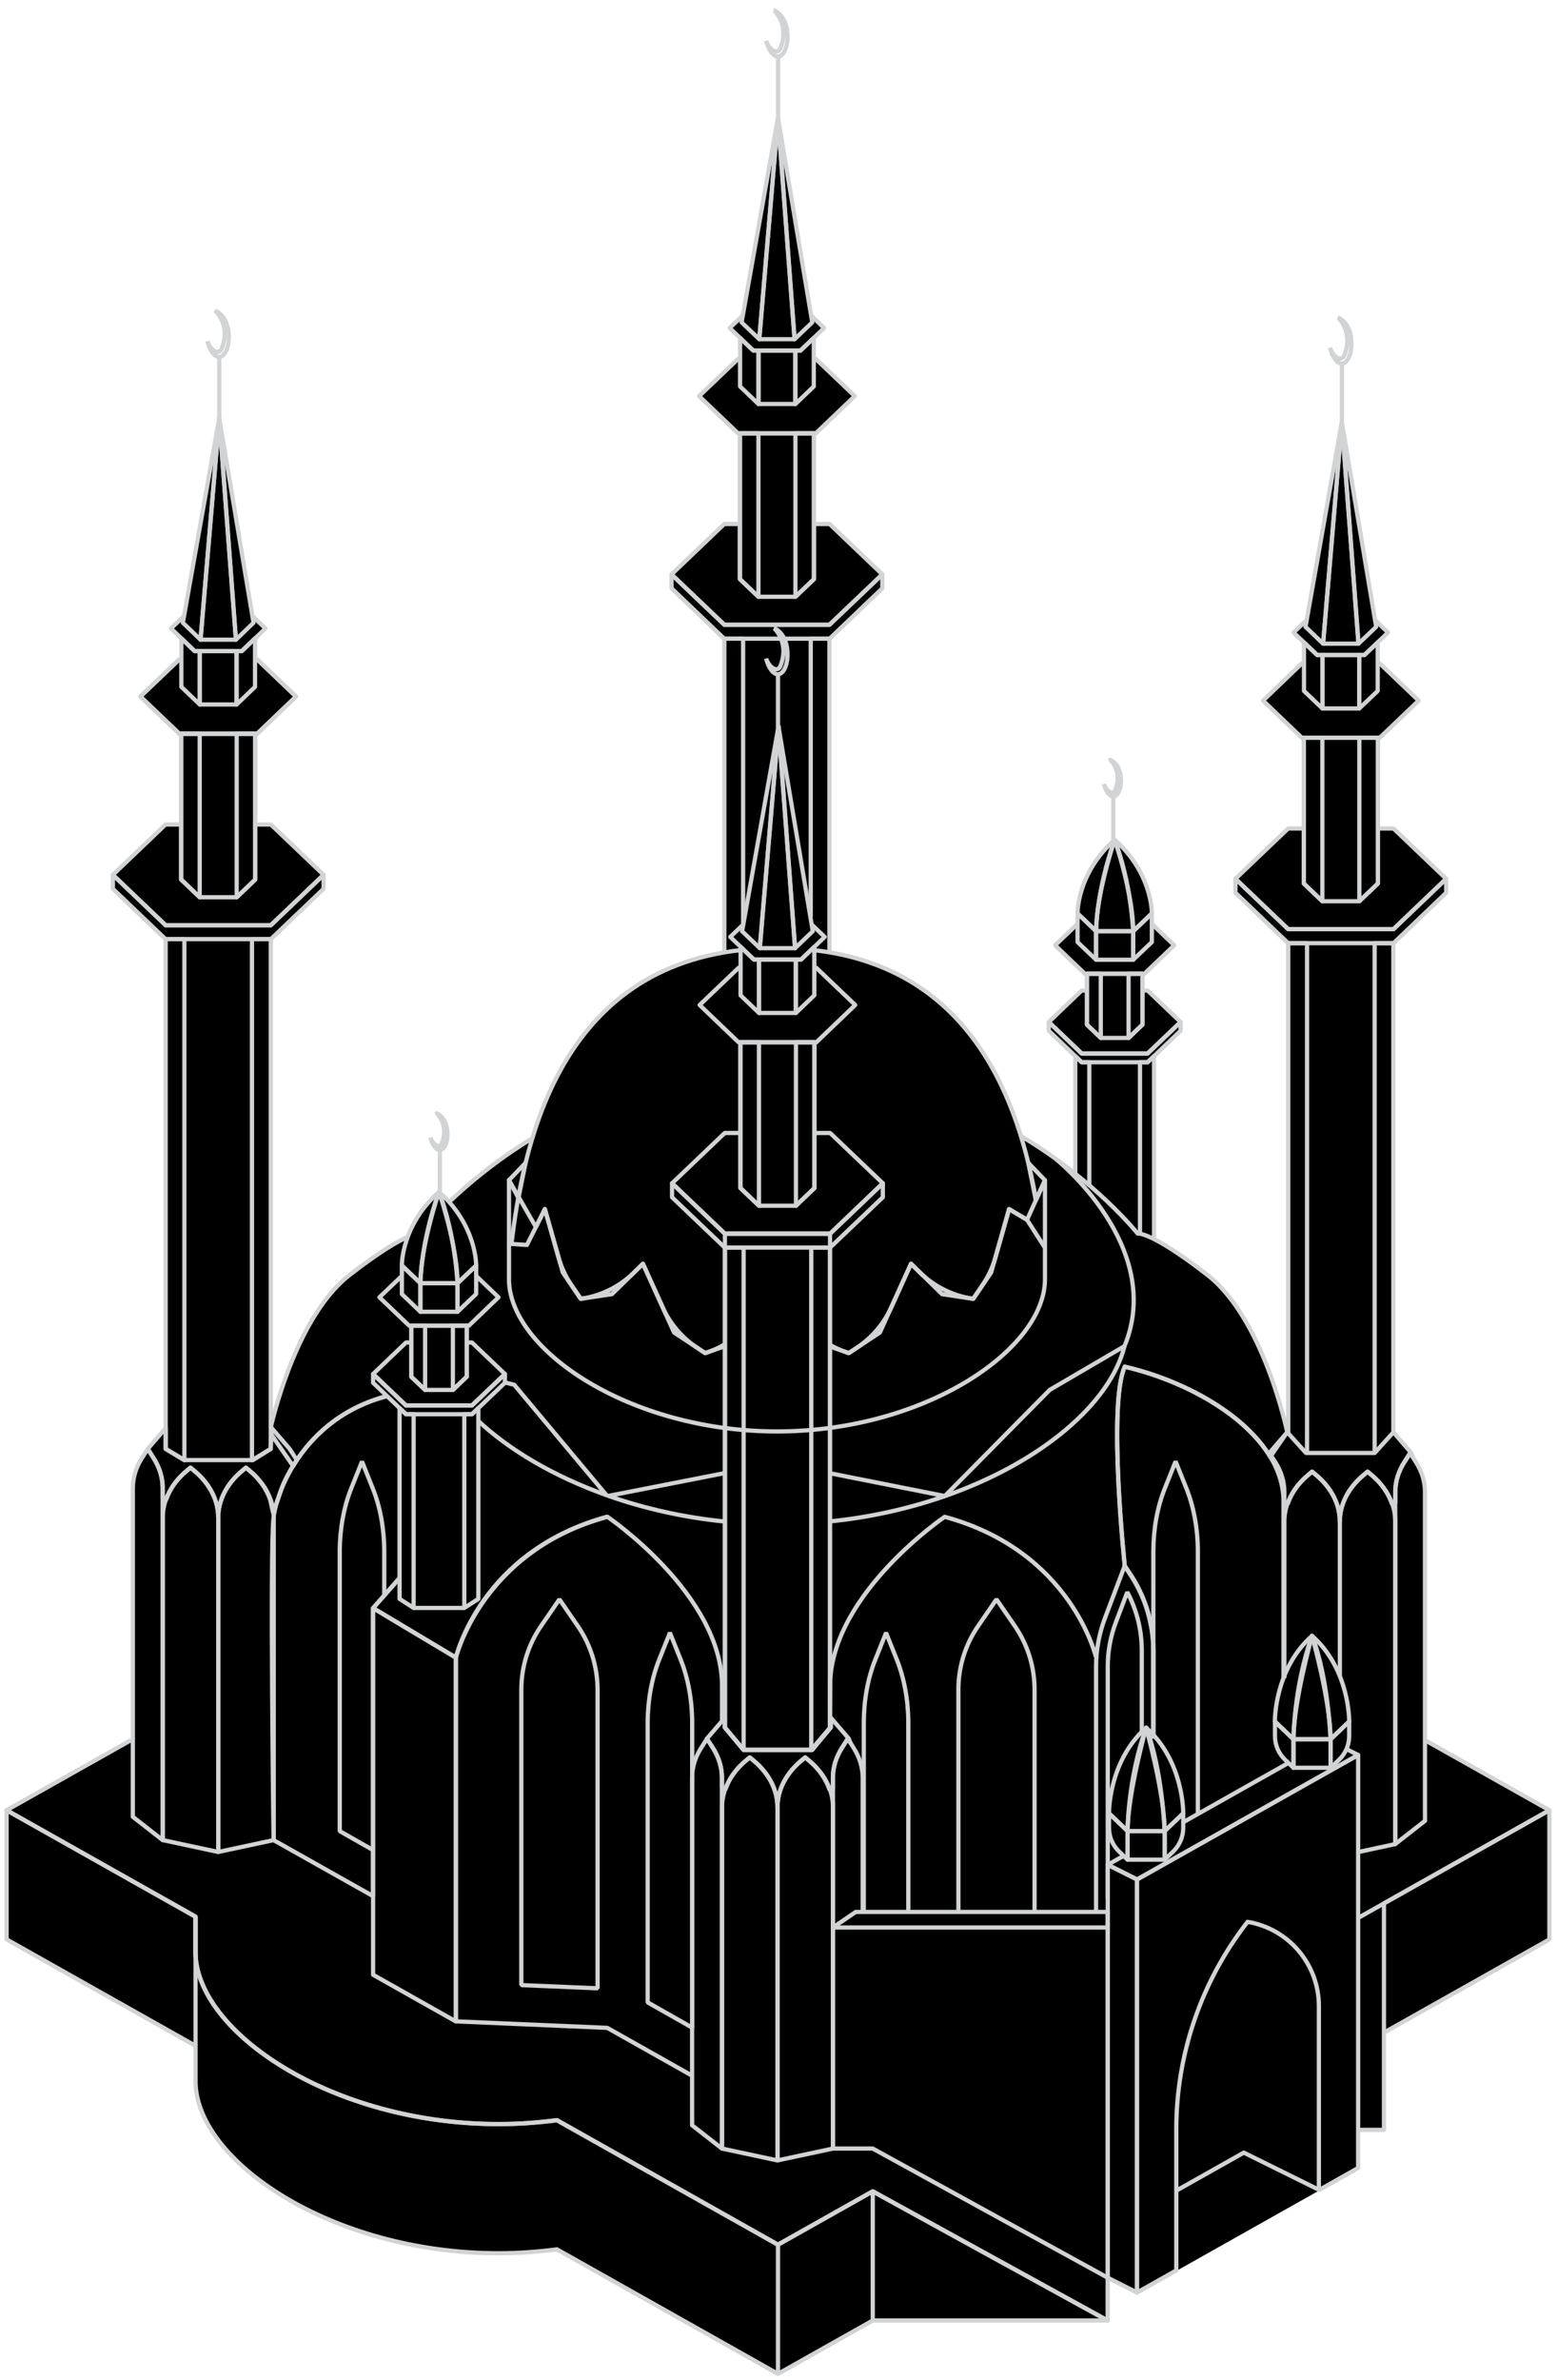 <svg viewBox="0 0 184 281" fill="none" xmlns="http://www.w3.org/2000/svg">
<path d="M183.1 213.73L168.41 205.47V176.16C168.41 174.93 168.04 173.72 167.33 172.62L166.95 172.02L166.77 171.55L164.66 169.1V111.35H164.68L170.91 105.41V103.76L164.68 97.82H162.83V87.11H163.05L167.65 82.72L163.05 78.33H162.81V75.85L164.04 74.68L162.5 73.21L158.58 49.84L154.43 73.2L152.88 74.68L154.11 75.85V78.33H153.87L149.27 82.72L153.87 87.11H154.09V97.82H152.24L146.01 103.76V105.41L152.24 111.35H152.26V169.23L152.14 169.1C152.14 169.1 149.4 155.72 142.69 150.52C139.62 148.14 137.65 146.93 136.4 146.3V125.41V124.69L136.28 124.81L139.54 121.7V120.67L135.65 116.95H135.03V114.97H135.27L138.79 111.61L136.14 109.08V107.85C136.14 107.85 136.24 103.15 131.75 99.15C127.26 103.15 127.36 107.85 127.36 107.85V109.08L124.71 111.61L128.23 114.97H128.47V116.95H127.85L123.96 120.67V121.7L127.27 124.86L127.1 124.7V125.42V138.6C126.4 138.04 125.64 137.47 124.85 136.89C124.82 136.87 124.81 136.85 124.81 136.85V136.86C123.54 135.95 122.17 135.03 120.68 134.15C117.76 124.69 111.67 114.78 98.06 112.47V75.42H98.08L104.31 69.48V67.83L98.08 61.89H96.23V51.18H96.45L101.05 46.79L96.45 42.4H96.21V39.92L97.44 38.75L95.9 37.28L91.98 13.91L87.83 37.27L86.28 38.75L87.51 39.92V42.4H87.27L82.67 46.79L87.27 51.18H87.49V61.89H85.64L79.41 67.83V69.48L85.64 75.42H85.66V112.47C71.94 114.8 65.86 124.88 62.96 134.42C58.73 137 55.4 139.79 53.13 141.94C52.77 141.53 52.38 141.12 51.93 140.72C49.91 142.52 48.83 144.45 48.24 146.04C47.06 146.55 44.97 147.74 41.38 150.53C35.48 155.1 32.65 165.99 32.05 168.56V110.89H32.07L38.3 104.95V103.3L32.07 97.36H30.22V86.65H30.44L35.04 82.26L30.44 77.87H30.2V75.39L31.43 74.22L29.89 72.75L25.97 49.38L21.82 72.74L20.27 74.22L23.06 76.88L21.5 75.39V77.87H21.26L16.66 82.26L21.26 86.65H21.48V97.36H19.63L13.4 103.3V104.95L19.63 110.89H19.65V168.64L17.54 171.09L16.86 172.16C16.15 173.27 15.78 174.48 15.78 175.7V205.34L0.85 213.74V229L23.18 241.57V245.75C23.18 255.11 39.21 266.06 58.99 266.06C61.35 266.06 63.66 265.89 65.9 265.6L92.02 280.3L103.22 274H130.99V268.95L134.46 270.69L160.59 255.99V251.49H163.64V240.01L183.18 229.01V213.73H183.1Z" fill="currentColor"/>
<path d="M91.939 265.03V280.28" stroke="#D1D3D4" stroke-width="0.5" stroke-miterlimit="10" stroke-linejoin="bevel"/>
<path d="M103.139 258.72V273.98" stroke="#D1D3D4" stroke-width="0.5" stroke-miterlimit="10" stroke-linejoin="bevel"/>
<path d="M23.109 226.3V241.56" stroke="#D1D3D4" stroke-width="0.5" stroke-miterlimit="10" stroke-linejoin="bevel"/>
<path d="M26.22 41.11C25.93 41.86 25.31 41.52 24.94 41.08C24.64 40.72 24.51 40.28 24.51 40.28C24.78 41.41 25.4 42.22 25.97 42.14C26.66 42.04 27.16 40.79 27.01 39.28C26.86 37.77 26.11 36.98 25.42 36.68C25.43 36.69 27.29 38.31 26.22 41.11Z" stroke="#D1D3D4" stroke-width="0.5" stroke-miterlimit="10" stroke-linejoin="bevel"/>
<path d="M25.91 49.36V42.14" stroke="#D1D3D4" stroke-width="0.5" stroke-miterlimit="10" stroke-linejoin="bevel"/>
<path d="M92.249 78.58C91.959 79.33 91.339 78.99 90.969 78.55C90.669 78.19 90.539 77.75 90.539 77.75C90.809 78.88 91.429 79.69 91.999 79.61C92.689 79.51 93.189 78.26 93.039 76.75C92.889 75.24 92.139 74.45 91.449 74.15C91.469 74.16 93.319 75.78 92.249 78.58Z" stroke="#D1D3D4" stroke-width="0.5" stroke-miterlimit="10" stroke-linejoin="bevel"/>
<path d="M91.939 86.83V79.62" stroke="#D1D3D4" stroke-width="0.5" stroke-miterlimit="10" stroke-linejoin="bevel"/>
<path d="M92.249 5.64C91.959 6.39 91.339 6.05 90.969 5.61C90.669 5.25 90.539 4.81 90.539 4.81C90.809 5.94 91.429 6.75 91.999 6.67C92.689 6.57 93.189 5.32 93.039 3.81C92.889 2.3 92.139 1.51 91.449 1.21C91.469 1.21 93.319 2.84 92.249 5.64Z" stroke="#D1D3D4" stroke-width="0.5" stroke-miterlimit="10" stroke-linejoin="bevel"/>
<path d="M91.949 13.89V6.67" stroke="#D1D3D4" stroke-width="0.5" stroke-miterlimit="10" stroke-linejoin="bevel"/>
<path d="M158.89 41.89C158.6 42.64 157.98 42.3 157.61 41.86C157.31 41.5 157.18 41.06 157.18 41.06C157.45 42.19 158.07 43 158.64 42.92C159.33 42.82 159.83 41.57 159.68 40.06C159.53 38.55 158.78 37.76 158.09 37.46C158.11 37.47 159.96 39.09 158.89 41.89Z" stroke="#D1D3D4" stroke-width="0.5" stroke-miterlimit="10" stroke-linejoin="bevel"/>
<path d="M158.58 50.14V42.92" stroke="#D1D3D4" stroke-width="0.5" stroke-miterlimit="10" stroke-linejoin="bevel"/>
<path d="M131.819 93.22C131.589 93.82 131.089 93.55 130.799 93.2C130.559 92.91 130.459 92.56 130.459 92.56C130.669 93.46 131.159 94.1 131.619 94.04C132.169 93.96 132.569 92.97 132.449 91.77C132.329 90.57 131.739 89.94 131.189 89.71C131.189 89.7 132.669 91 131.819 93.22Z" stroke="#D1D3D4" stroke-width="0.5" stroke-miterlimit="10" stroke-linejoin="bevel"/>
<path d="M131.568 99.78V94.04" stroke="#D1D3D4" stroke-width="0.5" stroke-miterlimit="10" stroke-linejoin="bevel"/>
<path d="M52.229 134.96C51.999 135.56 51.499 135.29 51.209 134.94C50.969 134.65 50.869 134.3 50.869 134.3C51.079 135.2 51.569 135.84 52.029 135.78C52.579 135.7 52.979 134.71 52.859 133.51C52.739 132.31 52.149 131.68 51.599 131.45C51.599 131.44 53.079 132.73 52.229 134.96Z" stroke="#D1D3D4" stroke-width="0.5" stroke-miterlimit="10" stroke-linejoin="bevel"/>
<path d="M51.978 141.52V135.78" stroke="#D1D3D4" stroke-width="0.5" stroke-miterlimit="10" stroke-linejoin="bevel"/>
<path d="M103.139 258.72L130.909 273.98H103.139L91.939 280.28L65.819 265.58C63.579 265.87 61.279 266.04 58.919 266.04C39.139 266.04 23.109 255.09 23.109 245.73V241.55L0.779 228.98V213.72L23.109 226.29V230.47C23.109 239.83 39.139 250.78 58.919 250.78C61.279 250.78 63.589 250.61 65.819 250.32L91.939 265.02L103.139 258.72Z" stroke="#D1D3D4" stroke-width="0.5" stroke-miterlimit="10" stroke-linejoin="round"/>
<path d="M163.55 239.99L183.1 228.99V213.73L160.5 226.45" stroke="#D1D3D4" stroke-width="0.5" stroke-miterlimit="10" stroke-linejoin="round"/>
<path d="M168.41 205.47L183.1 213.73L163.55 224.73V251.47H160.5" stroke="#D1D3D4" stroke-width="0.5" stroke-miterlimit="10" stroke-linejoin="round"/>
<path d="M15.46 205.47L0.77 213.74L23.099 226.31V230.49C23.099 239.85 39.13 250.8 58.91 250.8C61.27 250.8 63.58 250.63 65.81 250.34L91.93 265.04L103.13 258.74L130.9 274V268.95" stroke="#D1D3D4" stroke-width="0.5" stroke-miterlimit="10" stroke-linejoin="round"/>
<path d="M47.219 186.32L44.079 189.88V223.87L32.329 217.26C32.329 217.26 31.879 182.68 32.329 179.16C32.779 175.67 36.139 167.37 45.699 164.84" stroke="#D1D3D4" stroke-width="0.5" stroke-miterlimit="10" stroke-linejoin="round"/>
<path d="M45.41 188.51V183.21C45.41 180.54 44.94 177.93 44.05 175.73L42.78 172.56L41.51 175.73C40.63 177.93 40.15 180.54 40.15 183.21V216.2L44.09 218.44" stroke="#D1D3D4" stroke-width="0.5" stroke-miterlimit="10" stroke-linejoin="bevel"/>
<path d="M151.679 198.14C151.679 188.73 151.679 179.03 151.679 177.28C151.679 169.59 141.979 163.47 132.919 161.36C130.899 165.84 132.919 184.88 132.919 184.88L133.659 186C135.389 188.64 136.309 191.72 136.309 194.87V204.9" stroke="#D1D3D4" stroke-width="0.5" stroke-miterlimit="10" stroke-linejoin="round"/>
<path d="M47.22 186.32L45.29 188.51L44.09 189.87L53.87 195.71C54.37 193.91 58.01 182.82 71.76 179.09" stroke="#D1D3D4" stroke-width="0.5" stroke-miterlimit="10" stroke-linejoin="round"/>
<path d="M32 169.28L34.64 173.1C36.65 169.78 40.11 166.32 45.71 164.84" stroke="#D1D3D4" stroke-width="0.5" stroke-miterlimit="10" stroke-linejoin="round"/>
<path d="M48.181 146.04C47.001 146.56 44.9 147.76 41.32 150.53C35.39 155.13 32.56 166.1 31.98 168.6" stroke="#D1D3D4" stroke-width="0.5" stroke-miterlimit="10" stroke-linejoin="round"/>
<path d="M62.9 134.4C58.67 136.97 55.35 139.76 53.08 141.92" stroke="#D1D3D4" stroke-width="0.5" stroke-miterlimit="10" stroke-linejoin="round"/>
<path d="M136.06 192.12C135.68 189.95 134.88 187.87 133.66 186.01L132.92 184.89C132.92 184.89 130.9 165.85 132.92 161.37C139.79 162.96 147.01 166.87 150.11 172.01L152.12 169.1C152.12 169.1 149.38 155.72 142.67 150.52C135.96 145.32 134.45 145.65 134.45 145.65C134.45 145.65 129.45 139.37 120.65 134.13" stroke="#D1D3D4" stroke-width="0.5" stroke-miterlimit="10" stroke-linejoin="round"/>
<path d="M88 206.61H92H95.99L98.08 204.01L98.11 198.39C98.67 187.88 111.64 179.09 111.64 179.09C126.65 183.15 129.53 195.7 129.53 195.71" stroke="#D1D3D4" stroke-width="0.5" stroke-miterlimit="10" stroke-linejoin="round"/>
<path d="M87.439 61.87H85.589L79.359 67.82L85.589 73.76H98.039L104.269 67.82L98.039 61.87H96.189" stroke="#D1D3D4" stroke-width="0.5" stroke-miterlimit="10" stroke-linejoin="round"/>
<path d="M87.439 51.16V68.38L89.629 70.46H93.999L96.189 68.38V51.16H87.439Z" stroke="#D1D3D4" stroke-width="0.5" stroke-miterlimit="10" stroke-linejoin="round"/>
<path d="M85.6 112.45V75.41H87.82V109.24" stroke="#D1D3D4" stroke-width="0.5" stroke-miterlimit="10" stroke-linejoin="round"/>
<path d="M95.809 108.25V75.41H98.019V112.45" stroke="#D1D3D4" stroke-width="0.5" stroke-miterlimit="10" stroke-linejoin="round"/>
<path d="M87.439 68.38V51.16H89.629V70.46L87.439 68.38Z" stroke="#D1D3D4" stroke-width="0.5" stroke-miterlimit="10" stroke-linejoin="round"/>
<path d="M94 70.46V51.16H96.19V68.38L94 70.46Z" stroke="#D1D3D4" stroke-width="0.5" stroke-miterlimit="10" stroke-linejoin="round"/>
<path d="M104.269 67.82L98.019 73.76H85.599L79.359 67.82V69.46L85.589 75.41H98.039L104.269 69.46V67.82Z" stroke="#D1D3D4" stroke-width="0.5" stroke-miterlimit="10" stroke-linejoin="round"/>
<path d="M87.459 42.38H87.219L82.619 46.77L87.219 51.16H96.409L101.009 46.77L96.409 42.38H96.169" stroke="#D1D3D4" stroke-width="0.5" stroke-miterlimit="10" stroke-linejoin="round"/>
<path d="M87.779 37.25L86.228 38.73L89.019 41.39H94.599L97.388 38.73L95.859 37.26" stroke="#D1D3D4" stroke-width="0.5" stroke-miterlimit="10" stroke-linejoin="round"/>
<path d="M89.728 40.05L91.939 13.89L93.899 40.05H89.728Z" stroke="#D1D3D4" stroke-width="0.5" stroke-miterlimit="10" stroke-linejoin="round"/>
<path d="M87.639 38.06L91.939 13.89L89.729 40.05L87.639 38.06Z" stroke="#D1D3D4" stroke-width="0.5" stroke-miterlimit="10" stroke-linejoin="round"/>
<path d="M95.99 38.06L93.9 40.05L91.939 13.89L95.99 38.06Z" stroke="#D1D3D4" stroke-width="0.5" stroke-miterlimit="10" stroke-linejoin="round"/>
<path d="M89.639 47.71V41.39H89.019L87.459 39.9V45.63L89.639 47.71Z" stroke="#D1D3D4" stroke-width="0.5" stroke-miterlimit="10" stroke-linejoin="round"/>
<path d="M93.99 47.71V41.39H94.6L96.17 39.9V45.63L93.99 47.71Z" stroke="#D1D3D4" stroke-width="0.5" stroke-miterlimit="10" stroke-linejoin="round"/>
<path d="M93.989 41.39H89.639V47.7H93.989V41.39Z" stroke="#D1D3D4" stroke-width="0.5" stroke-miterlimit="10" stroke-linejoin="round"/>
<path d="M127.07 138.63V124.69L127.83 125.42H128.73V139.91" stroke="#D1D3D4" stroke-width="0.5" stroke-miterlimit="10" stroke-linejoin="round"/>
<path d="M134.719 145.66V125.42H135.619L136.379 124.69V146.31" stroke="#D1D3D4" stroke-width="0.5" stroke-miterlimit="10" stroke-linejoin="round"/>
<path d="M128.449 120.98V114.97H130.089V122.55L128.449 120.98Z" stroke="#D1D3D4" stroke-width="0.5" stroke-miterlimit="10" stroke-linejoin="round"/>
<path d="M133.369 122.55V114.97H135.009V120.98L133.369 122.55Z" stroke="#D1D3D4" stroke-width="0.5" stroke-miterlimit="10" stroke-linejoin="round"/>
<path d="M128.439 116.95H127.829L123.939 120.67L127.829 124.39H135.62L139.52 120.67L135.62 116.95H135.01" stroke="#D1D3D4" stroke-width="0.5" stroke-miterlimit="10" stroke-linejoin="round"/>
<path d="M139.52 120.67L135.609 124.39H127.839L123.939 120.67V121.7L127.829 125.42H135.62L139.52 121.7V120.67Z" stroke="#D1D3D4" stroke-width="0.5" stroke-miterlimit="10" stroke-linejoin="round"/>
<path d="M128.449 114.97V120.98L130.089 122.55H133.369L135.009 120.98V114.97H128.449Z" stroke="#D1D3D4" stroke-width="0.5" stroke-miterlimit="10" stroke-linejoin="round"/>
<path d="M127.339 109.08L124.689 111.61L128.209 114.97H135.24L138.76 111.61L136.12 109.08" stroke="#D1D3D4" stroke-width="0.5" stroke-miterlimit="10" stroke-linejoin="round"/>
<path d="M129.53 113.32V109.95L127.34 107.85V111.23L129.53 113.32Z" stroke="#D1D3D4" stroke-width="0.5" stroke-miterlimit="10" stroke-linejoin="round"/>
<path d="M133.919 109.95H129.529V113.32H133.919V109.95Z" stroke="#D1D3D4" stroke-width="0.5" stroke-miterlimit="10" stroke-linejoin="round"/>
<path d="M127.34 107.85C127.34 107.85 127.24 103.15 131.73 99.15C131.73 99.15 129.54 105.57 129.54 109.94L127.34 107.85Z" stroke="#D1D3D4" stroke-width="0.5" stroke-miterlimit="10" stroke-linejoin="round"/>
<path d="M136.12 107.85C136.12 107.85 136.22 103.15 131.73 99.15C131.73 99.15 133.921 105.57 133.921 109.94L136.12 107.85Z" stroke="#D1D3D4" stroke-width="0.5" stroke-miterlimit="10" stroke-linejoin="round"/>
<path d="M133.92 113.32V109.95L136.12 107.85V111.23L133.92 113.32Z" stroke="#D1D3D4" stroke-width="0.5" stroke-miterlimit="10" stroke-linejoin="round"/>
<path d="M129.529 109.95C129.529 109.95 129.529 105.29 131.719 99.16C133.659 104.09 133.909 109.95 133.909 109.95H129.529Z" stroke="#D1D3D4" stroke-width="0.5" stroke-miterlimit="10" stroke-linejoin="round"/>
<path d="M44.09 233.16L53.87 238.67V195.71L44.09 189.87V233.16Z" stroke="#D1D3D4" stroke-width="0.5" stroke-miterlimit="10" stroke-linejoin="round"/>
<path d="M136.299 205.29V183.2C136.299 180.53 136.769 177.92 137.659 175.72L138.929 172.55L140.199 175.72C141.079 177.92 141.559 180.53 141.559 183.2V214.17" stroke="#D1D3D4" stroke-width="0.5" stroke-miterlimit="10" stroke-linejoin="bevel"/>
<path d="M98.07 158.98L100.3 159.76L103.98 157.33L107.66 149.21L111.33 152.8L115.01 153.35L117.13 150.24L119.25 142.76L121.37 144.02L123.43 147.23L123.19 146.84" stroke="#D1D3D4" stroke-width="0.5" stroke-miterlimit="10" stroke-linejoin="round"/>
<path d="M87.499 112.18C65.49 114.65 61.76 136.06 60.44 146.87L62.27 146.99L64.389 142.76L66.51 150.24L68.629 153.35L72.31 152.8L75.98 149.21L79.659 157.33L83.34 159.76L85.67 158.94" stroke="#D1D3D4" stroke-width="0.5" stroke-miterlimit="10" stroke-linejoin="round"/>
<path d="M122.44 141.71C120.45 130.38 115.06 114.35 96.231 112.19" stroke="#D1D3D4" stroke-width="0.5" stroke-miterlimit="10" stroke-linejoin="round"/>
<path d="M85.67 158.72C85.05 159.08 84.39 159.39 83.7 159.63L83.33 159.76L82.37 159.12C80.6 157.95 79.19 156.3 78.32 154.37L75.98 149.21L74.91 150.26C73.22 151.91 71.05 152.99 68.71 153.34L68.63 153.35L67.54 151.75C66.86 150.75 66.34 149.65 66.01 148.48L64.39 142.76L63.33 144.88L60.15 139.35V151.04C60.15 159.32 74.33 169.01 91.82 169.01C109.31 169.01 123.49 159.32 123.49 151.04V139.35L121.37 144.02L119.25 142.76L117.63 148.48C117.3 149.64 116.78 150.75 116.1 151.75L115.01 153.35L114.93 153.34C112.59 152.99 110.42 151.91 108.73 150.26L107.66 149.21L105.32 154.37C104.44 156.3 103.04 157.95 101.27 159.12L100.31 159.76L99.94 159.63C99.31 159.41 98.71 159.14 98.14 158.82" stroke="#D1D3D4" stroke-width="0.5" stroke-miterlimit="10" stroke-linejoin="round"/>
<path d="M21.41 97.351H19.56L13.34 103.291L19.56 109.241H32.01L38.24 103.291L32.01 97.351H30.16" stroke="#D1D3D4" stroke-width="0.5" stroke-miterlimit="10" stroke-linejoin="round"/>
<path d="M38.24 103.291L32 109.241H19.58L13.34 103.291V104.941L19.56 110.881H32.01L38.24 104.941V103.291Z" stroke="#D1D3D4" stroke-width="0.5" stroke-miterlimit="10" stroke-linejoin="round"/>
<path d="M19.58 171.08V110.88H21.79V172.4L19.58 171.08Z" stroke="#D1D3D4" stroke-width="0.5" stroke-miterlimit="10" stroke-linejoin="round"/>
<path d="M29.779 172.4V110.88H31.999V171.08L29.779 172.4Z" stroke="#D1D3D4" stroke-width="0.5" stroke-miterlimit="10" stroke-linejoin="round"/>
<path d="M21.41 86.63V103.85L23.6 105.94H27.97L30.16 103.85V86.63H21.41Z" stroke="#D1D3D4" stroke-width="0.5" stroke-miterlimit="10" stroke-linejoin="round"/>
<path d="M21.41 103.85V86.63H23.6V105.94L21.41 103.85Z" stroke="#D1D3D4" stroke-width="0.5" stroke-miterlimit="10" stroke-linejoin="round"/>
<path d="M27.971 105.94V86.63H30.161V103.85L27.971 105.94Z" stroke="#D1D3D4" stroke-width="0.5" stroke-miterlimit="10" stroke-linejoin="round"/>
<path d="M21.19 77.851L16.59 82.241L21.19 86.631H30.39L34.98 82.241L30.39 77.851" stroke="#D1D3D4" stroke-width="0.5" stroke-miterlimit="10" stroke-linejoin="round"/>
<path d="M21.43 77.851H21.19L16.59 82.241L21.19 86.631H30.39L34.98 82.241L30.39 77.851H30.14" stroke="#D1D3D4" stroke-width="0.5" stroke-miterlimit="10" stroke-linejoin="round"/>
<path d="M21.749 72.731L20.209 74.201L22.999 76.871H28.579L31.369 74.201L29.829 72.731" stroke="#D1D3D4" stroke-width="0.5" stroke-miterlimit="10" stroke-linejoin="round"/>
<path d="M23.699 75.53L25.909 49.36L27.879 75.53H23.699Z" stroke="#D1D3D4" stroke-width="0.5" stroke-miterlimit="10" stroke-linejoin="round"/>
<path d="M21.609 73.53L25.909 49.36L23.699 75.53L21.609 73.53Z" stroke="#D1D3D4" stroke-width="0.5" stroke-miterlimit="10" stroke-linejoin="round"/>
<path d="M29.96 73.53L27.88 75.53L25.91 49.36L29.96 73.53Z" stroke="#D1D3D4" stroke-width="0.5" stroke-miterlimit="10" stroke-linejoin="round"/>
<path d="M23.61 83.18V76.87H23L21.43 75.37V81.1L23.61 83.18Z" stroke="#D1D3D4" stroke-width="0.5" stroke-miterlimit="10" stroke-linejoin="round"/>
<path d="M27.959 83.18V76.87H28.579L30.139 75.37V81.1L27.959 83.18Z" stroke="#D1D3D4" stroke-width="0.5" stroke-miterlimit="10" stroke-linejoin="round"/>
<path d="M27.959 76.87H23.609V83.18H27.959V76.87Z" stroke="#D1D3D4" stroke-width="0.5" stroke-miterlimit="10" stroke-linejoin="round"/>
<path d="M154.08 97.82H152.23L146 103.76L152.23 109.71H164.68L170.9 103.76L164.68 97.82H162.83" stroke="#D1D3D4" stroke-width="0.5" stroke-miterlimit="10" stroke-linejoin="round"/>
<path d="M154.08 87.11V104.32L156.27 106.41H160.64L162.83 104.32V87.11H154.08Z" stroke="#D1D3D4" stroke-width="0.5" stroke-miterlimit="10" stroke-linejoin="round"/>
<path d="M152.24 169.24V111.36H154.46V171.55" stroke="#D1D3D4" stroke-width="0.5" stroke-miterlimit="10" stroke-linejoin="round"/>
<path d="M162.449 171.55V111.36H164.659V169.1" stroke="#D1D3D4" stroke-width="0.5" stroke-miterlimit="10" stroke-linejoin="round"/>
<path d="M154.08 104.32V97.82V87.11H156.27V106.41L154.08 104.32Z" stroke="#D1D3D4" stroke-width="0.5" stroke-miterlimit="10" stroke-linejoin="round"/>
<path d="M160.641 106.41V87.11H162.831V97.82V104.32L160.641 106.41Z" stroke="#D1D3D4" stroke-width="0.5" stroke-miterlimit="10" stroke-linejoin="round"/>
<path d="M170.9 103.76L164.66 109.71H152.24L146 103.76V105.41L152.23 111.36H164.68L170.9 105.41V103.76Z" stroke="#D1D3D4" stroke-width="0.5" stroke-miterlimit="10" stroke-linejoin="round"/>
<path d="M154.08 78.33H153.85L149.26 82.72L153.85 87.11H163.05L167.65 82.72L163.05 78.33H162.81" stroke="#D1D3D4" stroke-width="0.5" stroke-miterlimit="10" stroke-linejoin="round"/>
<path d="M154.419 73.2L152.869 74.68L155.659 77.34H161.239L164.029 74.68L162.499 73.21" stroke="#D1D3D4" stroke-width="0.5" stroke-miterlimit="10" stroke-linejoin="round"/>
<path d="M156.359 76L158.569 49.83L160.539 76H156.359Z" stroke="#D1D3D4" stroke-width="0.5" stroke-miterlimit="10" stroke-linejoin="round"/>
<path d="M154.279 74.01L158.569 49.83L156.359 76L154.279 74.01Z" stroke="#D1D3D4" stroke-width="0.5" stroke-miterlimit="10" stroke-linejoin="round"/>
<path d="M162.63 74.01L160.54 76L158.57 49.83L162.63 74.01Z" stroke="#D1D3D4" stroke-width="0.5" stroke-miterlimit="10" stroke-linejoin="round"/>
<path d="M156.28 83.65V77.34H155.66L154.1 75.85V81.58L156.28 83.65Z" stroke="#D1D3D4" stroke-width="0.5" stroke-miterlimit="10" stroke-linejoin="round"/>
<path d="M160.631 83.65V77.34H161.241L162.811 75.85V81.58L160.631 83.65Z" stroke="#D1D3D4" stroke-width="0.5" stroke-miterlimit="10" stroke-linejoin="round"/>
<path d="M160.629 77.34H156.279V83.65H160.629V77.34Z" stroke="#D1D3D4" stroke-width="0.5" stroke-miterlimit="10" stroke-linejoin="round"/>
<path d="M168.409 214.98L164.879 217.73V176.16C164.879 174.93 165.249 173.72 165.959 172.62L166.639 171.55L167.319 172.62C168.029 173.73 168.399 174.94 168.399 176.16V214.98H168.409Z" stroke="#D1D3D4" stroke-width="0.5" stroke-miterlimit="10" stroke-linejoin="round"/>
<path d="M151.779 198.14V179.63C151.779 177.62 152.769 175.67 154.579 174.16L155.059 173.76L155.539 174.16C157.339 175.67 158.339 177.62 158.339 179.63V197.88" stroke="#D1D3D4" stroke-width="0.5" stroke-miterlimit="10" stroke-linejoin="round"/>
<path d="M158.33 179.63C158.33 177.62 159.32 175.67 161.13 174.16L161.61 173.76L162.09 174.16C163.89 175.67 164.89 177.62 164.89 179.63V217.73L160.51 218.67" stroke="#D1D3D4" stroke-width="0.5" stroke-miterlimit="10" stroke-linejoin="round"/>
<path d="M150.7 172.62C151.41 173.73 151.78 174.94 151.78 176.16V177.37L152.2 177.51C152.64 176.28 153.42 175.13 154.58 174.16L155.06 173.76L155.54 174.16C157.34 175.67 158.33 177.6 158.33 179.61H158.34C158.35 177.6 159.34 175.67 161.14 174.16L161.62 173.76L162.1 174.16C163.27 175.14 164.05 176.3 164.49 177.55L164.9 177.41V176.16C164.9 174.93 165.27 173.72 165.98 172.62L166.66 171.55L166.96 172.02L166.78 171.55L164.67 169.1L162.45 171.55H158.39H154.34L152.12 169.1L150.01 171.55L150.7 172.62Z" stroke="#D1D3D4" stroke-width="0.5" stroke-miterlimit="10" stroke-linejoin="round"/>
<path d="M19.229 217.261L15.699 214.511V175.691C15.699 174.461 16.069 173.251 16.779 172.151L17.459 171.081L18.139 172.151C18.849 173.261 19.219 174.471 19.219 175.691V217.261H19.229Z" stroke="#D1D3D4" stroke-width="0.5" stroke-miterlimit="10" stroke-linejoin="round"/>
<path d="M25.788 218.661L19.238 217.261V179.161C19.238 177.151 20.228 175.201 22.038 173.691L22.518 173.291L22.998 173.691C24.798 175.201 25.798 177.151 25.798 179.161V218.661H25.788Z" stroke="#D1D3D4" stroke-width="0.5" stroke-miterlimit="10" stroke-linejoin="round"/>
<path d="M32.339 217.261L25.789 218.661V179.161C25.789 177.151 26.779 175.201 28.589 173.691L29.069 173.291L29.549 173.691C31.349 175.201 32.349 177.151 32.349 179.161V217.261H32.339Z" stroke="#D1D3D4" stroke-width="0.5" stroke-miterlimit="10" stroke-linejoin="round"/>
<path d="M18.149 172.14C18.859 173.25 19.229 174.46 19.229 175.68V176.89L19.649 177.03C20.089 175.8 20.869 174.65 22.029 173.68L22.509 173.28L22.989 173.68C24.789 175.19 25.779 177.12 25.779 179.13H25.789C25.799 177.12 26.789 175.19 28.579 173.68L29.059 173.28L29.539 173.68C30.709 174.66 31.489 175.82 31.929 177.07L32.269 178.59C32.269 178.59 32.679 177.56 33.229 175.9C33.779 174.24 35.079 172.39 35.079 172.39L34.219 171.06L32.109 168.61L31.989 171.06L29.899 172.39H25.839H21.789L19.579 171.06V168.61L17.469 171.06L18.149 172.14Z" stroke="#D1D3D4" stroke-width="0.5" stroke-miterlimit="10" stroke-linejoin="round"/>
<path d="M81.799 245.08L71.769 239.43L53.879 238.66V195.7C53.879 195.7 56.749 183.15 71.769 179.08C71.769 179.08 85.329 188.26 85.329 199.07V203.23" stroke="#D1D3D4" stroke-width="0.5" stroke-miterlimit="10" stroke-linejoin="round"/>
<path d="M129.529 225.74V196.78C129.529 194.82 129.889 192.88 130.579 191.05L132.909 184.89L133.639 186.01C135.369 188.65 136.289 191.73 136.289 194.88V204.91" stroke="#D1D3D4" stroke-width="0.5" stroke-miterlimit="10" stroke-linejoin="round"/>
<path d="M134.93 204.57V194.88C134.93 192.46 134.34 190.1 133.22 187.98L131.87 191.54C131.23 193.22 130.91 194.98 130.91 196.78V224.25" stroke="#D1D3D4" stroke-width="0.5" stroke-miterlimit="10" stroke-linejoin="bevel"/>
<path d="M111.648 176.64H111.678C123.108 172.65 131.228 165.66 132.888 158.94L124.058 164.1L111.648 176.64Z" stroke="#D1D3D4" stroke-width="0.5" stroke-miterlimit="10" stroke-linejoin="round"/>
<path d="M98.09 179.63C102.93 179.14 107.5 178.09 111.64 176.65L111.66 176.64L98.1 173.95" stroke="#D1D3D4" stroke-width="0.5" stroke-miterlimit="10" stroke-linejoin="round"/>
<path d="M85.668 173.92L71.898 176.62C76.098 178.09 80.739 179.16 85.668 179.65" stroke="#D1D3D4" stroke-width="0.5" stroke-miterlimit="10" stroke-linejoin="round"/>
<path d="M56.459 167.71C60.169 171.19 65.409 174.3 71.669 176.53L60.769 163.5L59.679 163.23" stroke="#D1D3D4" stroke-width="0.5" stroke-miterlimit="10" stroke-linejoin="round"/>
<path d="M68.289 192L66.109 188.83L63.929 192C62.419 194.2 61.609 196.81 61.609 199.48V234.38L70.619 234.76V199.48C70.609 196.81 69.799 194.2 68.289 192Z" stroke="#D1D3D4" stroke-width="0.5" stroke-miterlimit="10" stroke-linejoin="bevel"/>
<path d="M80.439 195.95L79.169 192.78L77.899 195.95C77.019 198.15 76.539 200.76 76.539 203.43V236.42L81.799 239.4V203.42C81.799 200.76 81.319 198.15 80.439 195.95Z" stroke="#D1D3D4" stroke-width="0.5" stroke-miterlimit="10" stroke-linejoin="bevel"/>
<path d="M113.26 225.74V199.48C113.26 196.81 114.07 194.2 115.58 192L117.76 188.83L119.94 192C121.45 194.2 122.26 196.81 122.26 199.48V225.74" stroke="#D1D3D4" stroke-width="0.5" stroke-miterlimit="10" stroke-linejoin="bevel"/>
<path d="M102.08 225.74V203.43C102.08 200.76 102.55 198.15 103.44 195.95L104.71 192.78L105.98 195.95C106.86 198.15 107.34 200.76 107.34 203.43V225.74" stroke="#D1D3D4" stroke-width="0.5" stroke-miterlimit="10" stroke-linejoin="bevel"/>
<path d="M85.67 203.97V145.66H98.09V204.01L95.87 206.61H87.88L85.67 203.97Z" stroke="#D1D3D4" stroke-width="0.5" stroke-miterlimit="10" stroke-linejoin="round"/>
<path d="M87.5 133.771H85.65L79.42 139.711L85.65 145.661H98.1L104.33 139.711L98.1 133.771H96.23" stroke="#D1D3D4" stroke-width="0.5" stroke-miterlimit="10" stroke-linejoin="round"/>
<path d="M87.5 123.06V140.27L89.69 142.36H94.06L96.25 140.27V123.06H87.5Z" stroke="#D1D3D4" stroke-width="0.5" stroke-miterlimit="10" stroke-linejoin="round"/>
<path d="M85.67 203.97V147.3H87.88V206.61L85.67 203.97Z" stroke="#D1D3D4" stroke-width="0.5" stroke-miterlimit="10" stroke-linejoin="round"/>
<path d="M87.5 140.27V123.06H89.69V142.36L87.5 140.27Z" stroke="#D1D3D4" stroke-width="0.5" stroke-miterlimit="10" stroke-linejoin="round"/>
<path d="M95.869 206.61V147.3H98.089V204.01L95.869 206.61Z" stroke="#D1D3D4" stroke-width="0.5" stroke-miterlimit="10" stroke-linejoin="round"/>
<path d="M94.061 142.36V123.06H96.251V140.27L94.061 142.36Z" stroke="#D1D3D4" stroke-width="0.5" stroke-miterlimit="10" stroke-linejoin="round"/>
<path d="M104.33 139.71L98.09 145.66H85.67L79.42 139.71V141.36L85.65 147.3H98.1L104.33 141.36V139.71Z" stroke="#D1D3D4" stroke-width="0.5" stroke-miterlimit="10" stroke-linejoin="round"/>
<path d="M87.5 114.271H87.28L82.68 118.661L87.28 123.061H96.47L101.07 118.661L96.47 114.271H96.23" stroke="#D1D3D4" stroke-width="0.5" stroke-miterlimit="10" stroke-linejoin="round"/>
<path d="M87.791 109.2L86.301 110.62L89.091 113.29H94.671L97.461 110.62L95.921 109.16" stroke="#D1D3D4" stroke-width="0.5" stroke-miterlimit="10" stroke-linejoin="round"/>
<path d="M89.789 111.95L91.999 85.78L93.959 111.95H89.789Z" stroke="#D1D3D4" stroke-width="0.5" stroke-miterlimit="10" stroke-linejoin="round"/>
<path d="M87.699 109.95L91.999 85.78L89.789 111.95L87.699 109.95Z" stroke="#D1D3D4" stroke-width="0.5" stroke-miterlimit="10" stroke-linejoin="round"/>
<path d="M96.05 109.95L93.96 111.95L92 85.78L96.05 109.95Z" stroke="#D1D3D4" stroke-width="0.5" stroke-miterlimit="10" stroke-linejoin="round"/>
<path d="M89.7 119.6V113.29H89.09L87.519 111.79V117.52L89.7 119.6Z" stroke="#D1D3D4" stroke-width="0.5" stroke-miterlimit="10" stroke-linejoin="round"/>
<path d="M94.051 119.6V113.29H94.671L96.231 111.79V117.52L94.051 119.6Z" stroke="#D1D3D4" stroke-width="0.5" stroke-miterlimit="10" stroke-linejoin="round"/>
<path d="M94.049 113.29H89.699V119.6H94.049V113.29Z" stroke="#D1D3D4" stroke-width="0.5" stroke-miterlimit="10" stroke-linejoin="round"/>
<path d="M48.6 158.51H47.98L44.09 162.23L47.98 165.95H55.77L59.67 162.23L55.77 158.51H55.16" stroke="#D1D3D4" stroke-width="0.5" stroke-miterlimit="10" stroke-linejoin="round"/>
<path d="M47.221 188.78V166.25L47.981 166.98H48.881V189.85L47.221 188.78Z" stroke="#D1D3D4" stroke-width="0.5" stroke-miterlimit="10" stroke-linejoin="round"/>
<path d="M54.869 189.85V166.98H55.769L56.529 166.25V188.78L54.869 189.85Z" stroke="#D1D3D4" stroke-width="0.5" stroke-miterlimit="10" stroke-linejoin="round"/>
<path d="M48.6 156.53V162.55L50.24 164.11H53.52L55.16 162.55V156.53H48.6Z" stroke="#D1D3D4" stroke-width="0.5" stroke-miterlimit="10" stroke-linejoin="round"/>
<path d="M48.6 162.55V156.53H50.24V164.11L48.6 162.55Z" stroke="#D1D3D4" stroke-width="0.5" stroke-miterlimit="10" stroke-linejoin="round"/>
<path d="M53.52 164.11V156.53H55.16V162.55L53.52 164.11Z" stroke="#D1D3D4" stroke-width="0.5" stroke-miterlimit="10" stroke-linejoin="round"/>
<path d="M59.67 162.23L55.76 165.95H47.99L44.09 162.23V163.26L47.98 166.98H55.77L59.67 163.26V162.23Z" stroke="#D1D3D4" stroke-width="0.5" stroke-miterlimit="10" stroke-linejoin="round"/>
<path d="M47.49 150.65L44.84 153.17L48.36 156.53H55.4L58.91 153.17L56.27 150.65" stroke="#D1D3D4" stroke-width="0.5" stroke-miterlimit="10" stroke-linejoin="round"/>
<path d="M49.68 154.88V151.51L47.49 149.42V152.79L49.68 154.88Z" stroke="#D1D3D4" stroke-width="0.5" stroke-miterlimit="10" stroke-linejoin="round"/>
<path d="M54.07 151.51H49.68V154.88H54.07V151.51Z" stroke="#D1D3D4" stroke-width="0.5" stroke-miterlimit="10" stroke-linejoin="round"/>
<path d="M47.49 149.42C47.49 149.42 47.39 144.72 51.88 140.72C51.88 140.72 49.69 147.14 49.69 151.51L47.49 149.42Z" stroke="#D1D3D4" stroke-width="0.5" stroke-miterlimit="10" stroke-linejoin="round"/>
<path d="M56.269 149.42C56.269 149.42 56.369 144.72 51.879 140.72C51.879 140.72 54.069 147.14 54.069 151.51L56.269 149.42Z" stroke="#D1D3D4" stroke-width="0.5" stroke-miterlimit="10" stroke-linejoin="round"/>
<path d="M54.07 154.88V151.51L56.27 149.42V152.79L54.07 154.88Z" stroke="#D1D3D4" stroke-width="0.5" stroke-miterlimit="10" stroke-linejoin="round"/>
<path d="M49.68 151.51C49.68 151.51 49.68 146.85 51.87 140.72C53.81 145.65 54.06 151.51 54.06 151.51H49.68Z" stroke="#D1D3D4" stroke-width="0.5" stroke-miterlimit="10" stroke-linejoin="round"/>
<path d="M85.319 253.68L81.789 250.93V209.9C81.789 208.67 82.159 207.46 82.869 206.36L83.549 205.29L84.229 206.36C84.939 207.47 85.309 208.68 85.309 209.9V253.68H85.319Z" stroke="#D1D3D4" stroke-width="0.5" stroke-miterlimit="10" stroke-linejoin="round"/>
<path d="M98.43 253.68V209.9C98.43 208.67 98.8 207.46 99.51 206.36L100.19 205.29L100.87 206.36C101.58 207.47 101.95 208.68 101.95 209.9V225.74" stroke="#D1D3D4" stroke-width="0.5" stroke-miterlimit="10" stroke-linejoin="round"/>
<path d="M91.878 255.08L85.328 253.68V213.37C85.328 211.36 86.318 209.41 88.128 207.9L88.608 207.5L89.088 207.9C90.888 209.41 91.888 211.36 91.888 213.37V255.08H91.878Z" stroke="#D1D3D4" stroke-width="0.5" stroke-miterlimit="10" stroke-linejoin="round"/>
<path d="M98.429 253.68L91.879 255.08V213.37C91.879 211.36 92.869 209.41 94.679 207.9L95.159 207.5L95.639 207.9C97.439 209.41 98.439 211.36 98.439 213.37V253.68H98.429Z" stroke="#D1D3D4" stroke-width="0.5" stroke-miterlimit="10" stroke-linejoin="round"/>
<path d="M84.239 206.35C84.949 207.46 85.319 208.67 85.319 209.89V211.1L85.739 211.24C86.179 210.01 86.959 208.86 88.119 207.89L88.599 207.49L89.079 207.89C90.879 209.4 91.869 211.33 91.869 213.34H91.879C91.889 211.33 92.879 209.4 94.669 207.89L95.149 207.49L95.629 207.89C96.799 208.87 97.579 210.03 98.019 211.28L98.429 211.14V209.89C98.429 208.66 98.799 207.45 99.509 206.35L100.189 205.28L100.489 205.75L100.309 205.28L98.199 202.83V203.96L95.979 206.6H91.919H87.869L85.649 203.96V202.83L83.539 205.28L84.239 206.35Z" stroke="#D1D3D4" stroke-width="0.5" stroke-miterlimit="10" stroke-linejoin="round"/>
<path d="M98.43 253.68H103.14L130.91 268.93V225.74" stroke="#D1D3D4" stroke-width="0.5" stroke-miterlimit="10" stroke-linejoin="round"/>
<path d="M130.91 225.74H101.13L98.43 227.58H130.91V225.74Z" stroke="#D1D3D4" stroke-width="0.5" stroke-miterlimit="10" stroke-linejoin="round"/>
<path d="M139.019 268.06L134.369 270.68V221.91L160.499 207.21V255.97L155.879 258.58" stroke="#D1D3D4" stroke-width="0.5" stroke-miterlimit="10" stroke-linejoin="round"/>
<path d="M155.87 258.55L146.99 254.16L139.01 258.65V268.03V251.4C139.01 242.58 141.94 234.01 147.34 227.03L147.43 226.91C152.29 227.72 155.86 231.92 155.86 236.85V258.55H155.87Z" stroke="#D1D3D4" stroke-width="0.5" stroke-miterlimit="10" stroke-linejoin="round"/>
<path d="M130.91 268.93L134.37 270.68V221.91L130.91 220.17V268.93Z" stroke="#D1D3D4" stroke-width="0.5" stroke-miterlimit="10" stroke-linejoin="round"/>
<path d="M152.26 208.15L139.83 215.15" stroke="#D1D3D4" stroke-width="0.5" stroke-miterlimit="10" stroke-linejoin="round"/>
<path d="M132.8 219.11L130.91 220.17L134.37 221.91L160.5 207.21L159.12 206.51" stroke="#D1D3D4" stroke-width="0.5" stroke-miterlimit="10" stroke-linejoin="round"/>
<path d="M152.86 208.73V205.36L150.67 203.26V204.97C150.67 206.03 151.1 207.04 151.87 207.78L152.86 208.73Z" stroke="#D1D3D4" stroke-width="0.5" stroke-miterlimit="10" stroke-linejoin="round"/>
<path d="M150.66 203.26C150.66 203.26 150.56 197.14 155.05 193.14C155.05 193.14 152.86 200.98 152.86 205.35L150.66 203.26Z" stroke="#D1D3D4" stroke-width="0.5" stroke-miterlimit="10" stroke-linejoin="round"/>
<path d="M159.441 203.26C159.441 203.26 159.541 197.14 155.051 193.14C155.051 193.14 157.241 200.98 157.241 205.35L159.441 203.26Z" stroke="#D1D3D4" stroke-width="0.5" stroke-miterlimit="10" stroke-linejoin="round"/>
<path d="M157.25 208.73V205.36L159.44 203.26V204.97C159.44 206.03 159.01 207.04 158.24 207.78L157.25 208.73Z" stroke="#D1D3D4" stroke-width="0.5" stroke-miterlimit="10" stroke-linejoin="round"/>
<path d="M152.859 205.35C152.859 205.35 152.859 199.28 155.049 193.14C156.989 198.07 157.239 205.35 157.239 205.35H152.859Z" stroke="#D1D3D4" stroke-width="0.5" stroke-miterlimit="10" stroke-linejoin="round"/>
<path d="M157.249 205.35H152.859V208.72H157.249V205.35Z" stroke="#D1D3D4" stroke-width="0.5" stroke-miterlimit="10" stroke-linejoin="round"/>
<path d="M133.249 219.57V216.2L131.059 214.1V215.81C131.059 216.87 131.489 217.88 132.259 218.62L133.249 219.57Z" stroke="#D1D3D4" stroke-width="0.5" stroke-miterlimit="10" stroke-linejoin="round"/>
<path d="M131.059 214.1C131.059 214.1 130.959 207.98 135.449 203.98C135.449 203.98 133.259 211.82 133.259 216.19L131.059 214.1Z" stroke="#D1D3D4" stroke-width="0.5" stroke-miterlimit="10" stroke-linejoin="round"/>
<path d="M139.829 214.1C139.829 214.1 139.929 207.98 135.439 203.98C135.439 203.98 137.63 211.82 137.63 216.19L139.829 214.1Z" stroke="#D1D3D4" stroke-width="0.5" stroke-miterlimit="10" stroke-linejoin="round"/>
<path d="M137.639 219.57V216.2L139.829 214.1V215.81C139.829 216.87 139.399 217.88 138.629 218.62L137.639 219.57Z" stroke="#D1D3D4" stroke-width="0.5" stroke-miterlimit="10" stroke-linejoin="round"/>
<path d="M133.248 216.2C133.248 216.2 133.248 210.13 135.438 203.99C137.378 208.92 137.628 216.2 137.628 216.2H133.248Z" stroke="#D1D3D4" stroke-width="0.5" stroke-miterlimit="10" stroke-linejoin="round"/>
<path d="M137.638 216.2H133.248V219.57H137.638V216.2Z" stroke="#D1D3D4" stroke-width="0.5" stroke-miterlimit="10" stroke-linejoin="round"/>
<path d="M60.139 139.35L62.109 137.3L61.269 141.45L60.139 139.35Z" stroke="#D1D3D4" stroke-width="0.5" stroke-miterlimit="10" stroke-linejoin="round"/>
<path d="M123.49 139.35L121.52 137.3L122.41 141.71L123.49 139.35Z" stroke="#D1D3D4" stroke-width="0.5" stroke-miterlimit="10" stroke-linejoin="round"/>
<path d="M124.779 136.85C124.779 136.85 137.739 147.15 132.889 158.94" stroke="#D1D3D4" stroke-width="0.5" stroke-miterlimit="10" stroke-linejoin="round"/>
<path d="M48.879 189.85H54.869" stroke="#D1D3D4" stroke-width="0.5" stroke-miterlimit="10" stroke-linejoin="round"/>
</svg>
